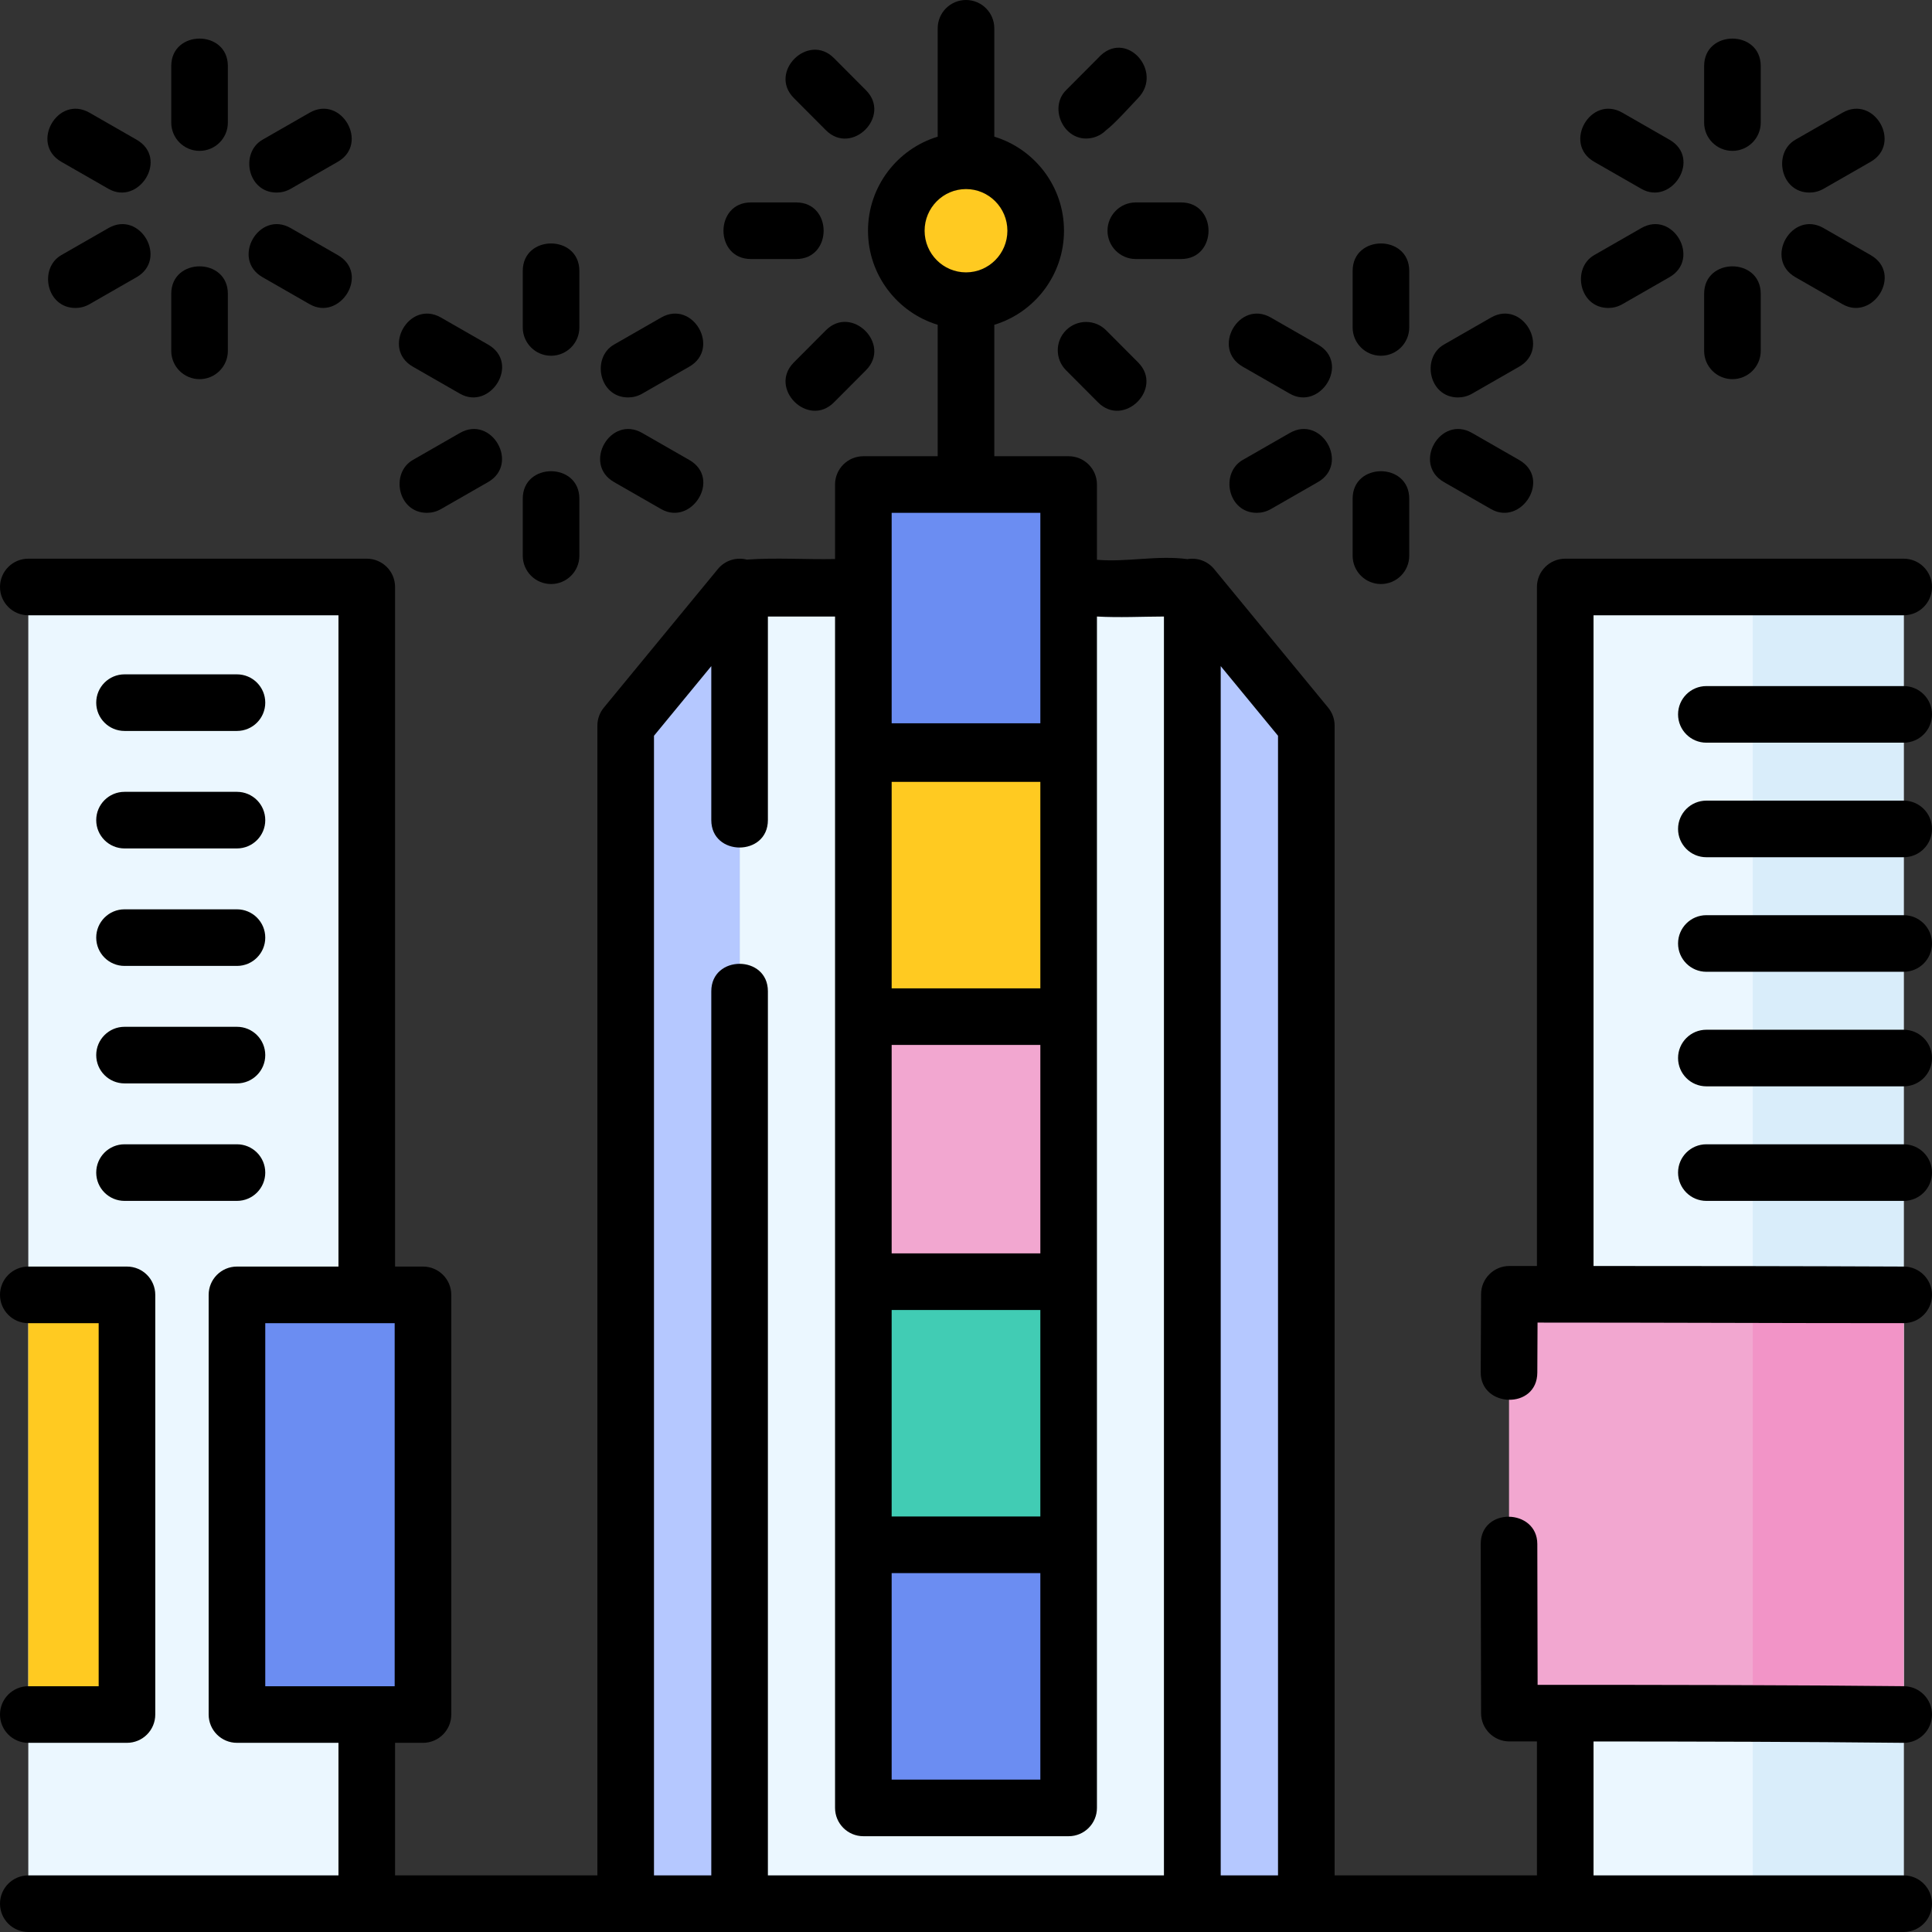 <?xml version="1.0" encoding="iso-8859-1"?>
<!-- Generator: Adobe Illustrator 25.0.0, SVG Export Plug-In . SVG Version: 6.00 Build 0)  -->
<svg version="1.1" id="Layer_1" xmlns="http://www.w3.org/2000/svg" xmlns:xlink="http://www.w3.org/1999/xlink" x="0px" y="0px"
	 viewBox="0 0 512 512" style="enable-background:new 0 0 512 512;" xml:space="preserve">
<rect x="0" y="0" width="512" height="512" fill="#333333" stroke="none"/>
<g>
	<g>
		<g>
			<g>
				<rect x="195.999" y="155.557" style="fill:#EBF7FF;" width="119.957" height="348.943"/>
				<polygon style="fill:#B5C8FF;" points="315.957,155.557 346.187,192.298 346.187,503.802 315.957,503.802 				"/>
				<polygon style="fill:#B5C8FF;" points="196.043,155.557 165.813,192.298 165.813,503.802 196.043,503.802 				"/>
			</g>
			<g>
				<rect x="228.798" y="339.661" style="fill:#41CCB4;" width="54.404" height="69.728"/>
				<rect x="228.798" y="409.388" style="fill:#6B8DF2;" width="54.404" height="69.728"/>
				<rect x="228.798" y="269.422" style="fill:#F2A7D0;" width="54.404" height="70.239"/>
				<rect x="228.798" y="128.405" style="fill:#6B8DF2;" width="54.404" height="71.304"/>
				<rect x="228.798" y="199.183" style="fill:#FFCA21;" width="54.404" height="70.239"/>
			</g>
			<ellipse style="fill:#FFCA21;" cx="256" cy="61.145" rx="18.469" ry="18.536"/>
			<g>
				<rect x="414.803" y="155.557" style="fill:#EBF7FF;" width="89.697" height="348.943"/>
				<rect x="464.5" y="155.557" style="fill:#D9EDFA;" width="40" height="348.943"/>
				<rect x="399.906" y="343.152" style="fill:#F2A7D0;" width="104.594" height="111.216"/>
				<rect x="464.5" y="343.153" style="fill:#F294C7;" width="40" height="111.216"/>
			</g>
			<g>
				<g>
					<rect x="7.5" y="155.557" style="fill:#EBF7FF;" width="89.697" height="348.943"/>
				</g>
				<rect x="62.797" y="343.152" style="fill:#6B8DF2;" width="49.297" height="111.216"/>
				<polyline style="fill:#FFCA21;" points="7.5,454.368 33.649,454.368 33.649,343.152 7.5,343.152 				"/>
			</g>
		</g>
	</g>
	<g>
		<path d="M293.5,61.145c0,4.142,3.357,7.5,7.5,7.5h12c9.697,0,9.697-15,0-15h-12C296.857,53.645,293.5,57.003,293.5,61.145z"/>
		<path d="M287.819,36.709c1.924,0,3.848-0.736,5.313-2.207c2.265-1.685,6.563-6.519,8.485-8.517
			c6.882-7.153-3.452-18.653-10.627-10.587l-8.485,8.517C278.066,28.373,281.531,36.709,287.819,36.709z"/>
		<path d="M218.867,34.503c6.847,6.872,17.469-3.72,10.626-10.587l-8.485-8.517c-6.845-6.869-17.471,3.718-10.626,10.587
			L218.867,34.503z"/>
		<path d="M199,68.645h12c9.697,0,9.697-15,0-15h-12C189.303,53.645,189.303,68.645,199,68.645z"/>
		<path d="M218.867,87.528l-8.485,8.516c-6.843,6.868,3.779,17.459,10.626,10.587l8.485-8.516
			C236.338,91.245,225.711,80.657,218.867,87.528z"/>
		<path d="M282.525,87.509c-2.934,2.924-2.942,7.672-0.019,10.606l8.485,8.516c6.846,6.874,17.468-3.72,10.625-10.587l-8.485-8.516
			C290.208,84.593,285.459,84.585,282.525,87.509z"/>
		<path d="M504.533,335.653c-27.111-0.12-54.88-0.145-82.23-0.151V163.057H504.5c4.143,0,7.5-3.358,7.5-7.5s-3.357-7.5-7.5-7.5
			h-89.697c-4.143,0-7.5,3.358-7.5,7.5V335.5c-2.436,0-4.878,0-7.303,0c-4.129,0-7.481,3.337-7.5,7.466l-0.094,20.715
			c-0.042,9.414,14.956,9.956,15,0.068l0.06-13.249c32.319,0,64.693,0.152,97.035,0.152c4.126,0,7.48-3.336,7.499-7.467
			C512.019,339.044,508.675,335.671,504.533,335.653z"/>
		<path d="M504.42,461.868c0.027,0,0.055,0,0.082,0c4.104,0,7.454-3.305,7.498-7.42c0.044-4.142-3.278-7.536-7.42-7.58
			c-32.044-0.342-65.004-0.367-97.096-0.369l-0.078-37.325c-0.02-9.415-15.021-9.855-15,0.031l0.094,44.809
			c0.009,4.136,3.364,7.484,7.5,7.484c2.425,0,4.867,0,7.303,0V497h-53.615V192.298c0-1.738-0.604-3.423-1.708-4.765l-30.23-36.741
			c-1.731-2.104-4.437-3.069-7.059-2.618c-8.039-1.078-15.949,0.852-23.988,0.172v-19.941c0-4.142-3.357-7.5-7.5-7.5H263.5V86.07
			c10.673-3.235,18.469-13.182,18.469-24.925s-7.795-21.69-18.469-24.925V7.5c0-4.142-3.357-7.5-7.5-7.5c-4.142,0-7.5,3.358-7.5,7.5
			v28.72c-10.673,3.235-18.469,13.182-18.469,24.925s7.795,21.69,18.469,24.925v34.835h-19.702c-4.142,0-7.5,3.358-7.5,7.5v19.743
			c-7.794,0.162-15.596-0.414-23.384,0.153c-2.734-0.703-5.75,0.167-7.662,2.491l-30.23,36.741
			c-1.104,1.342-1.708,3.027-1.708,4.765V497h-53.616v-35.132h7.397c4.142,0,7.5-3.358,7.5-7.5V343.153c0-4.142-3.358-7.5-7.5-7.5
			h-7.397V155.557c0-4.142-3.358-7.5-7.5-7.5H7.5c-4.142,0-7.5,3.358-7.5,7.5s3.358,7.5,7.5,7.5h82.197v172.595h-26.9
			c-4.142,0-7.5,3.358-7.5,7.5v111.216c0,4.142,3.358,7.5,7.5,7.5h26.9V497H7.5c-4.142,0-7.5,3.358-7.5,7.5s3.358,7.5,7.5,7.5h497
			c4.143,0,7.5-3.358,7.5-7.5s-3.357-7.5-7.5-7.5h-82.197v-35.496C449.624,461.518,477.359,461.579,504.42,461.868z M245.031,61.145
			c0-6.085,4.92-11.036,10.969-11.036c6.048,0,10.969,4.951,10.969,11.036S262.048,72.181,256,72.181
			C249.952,72.181,245.031,67.23,245.031,61.145z M70.297,350.653h34.297v96.216H70.297V350.653z M338.688,497H323.5V176.529
			l15.188,18.458V497z M275.702,332.161h-39.404v-55.239h39.404V332.161z M236.298,347.161h39.404v54.728h-39.404V347.161z
			 M275.702,261.922h-39.404v-54.713h39.404V261.922z M236.298,416.888h39.404v54.728h-39.404V416.888z M275.702,135.905v55.778
			h-39.404v-55.778H275.702z M173.313,194.987L188.5,176.53l0,40.801c0,9.697,15,9.697,15,0l0-53.945c5.933,0,11.865,0,17.798,0
			v315.73c0,4.142,3.358,7.5,7.5,7.5h54.404c4.143,0,7.5-3.358,7.5-7.5v-315.73c5.892,0.33,11.859,0.017,17.755,0V497H203.5
			l0-234.303c0-9.697-15-9.697-15,0l0,234.303h-15.187V194.987z"/>
		<path d="M7.5,446.868c-4.142,0-7.5,3.358-7.5,7.5s3.358,7.5,7.5,7.5h26.148c4.142,0,7.5-3.358,7.5-7.5V343.153
			c0-4.142-3.358-7.5-7.5-7.5H7.5c-4.142,0-7.5,3.358-7.5,7.5s3.358,7.5,7.5,7.5h18.648v96.216H7.5z"/>
		<path d="M33,193.709h29.797c4.142,0,7.5-3.358,7.5-7.5s-3.358-7.5-7.5-7.5H33c-4.142,0-7.5,3.358-7.5,7.5
			S28.858,193.709,33,193.709z"/>
		<path d="M33,224.844h29.797c4.142,0,7.5-3.358,7.5-7.5s-3.358-7.5-7.5-7.5H33c-4.142,0-7.5,3.358-7.5,7.5
			S28.858,224.844,33,224.844z"/>
		<path d="M33,255.979h29.797c4.142,0,7.5-3.358,7.5-7.5s-3.358-7.5-7.5-7.5H33c-4.142,0-7.5,3.358-7.5,7.5
			S28.858,255.979,33,255.979z"/>
		<path d="M33,287.113h29.797c4.142,0,7.5-3.358,7.5-7.5s-3.358-7.5-7.5-7.5H33c-4.142,0-7.5,3.358-7.5,7.5
			S28.858,287.113,33,287.113z"/>
		<path d="M33,318.248h29.797c4.142,0,7.5-3.358,7.5-7.5s-3.358-7.5-7.5-7.5H33c-4.142,0-7.5,3.358-7.5,7.5
			S28.858,318.248,33,318.248z"/>
		<path d="M504.5,181.818h-52.297c-4.143,0-7.5,3.358-7.5,7.5s3.357,7.5,7.5,7.5H504.5c4.143,0,7.5-3.358,7.5-7.5
			S508.643,181.818,504.5,181.818z"/>
		<path d="M504.5,212.176h-52.297c-4.143,0-7.5,3.358-7.5,7.5s3.357,7.5,7.5,7.5H504.5c4.143,0,7.5-3.358,7.5-7.5
			S508.643,212.176,504.5,212.176z"/>
		<path d="M504.5,242.533h-52.297c-4.143,0-7.5,3.358-7.5,7.5s3.357,7.5,7.5,7.5H504.5c4.143,0,7.5-3.358,7.5-7.5
			S508.643,242.533,504.5,242.533z"/>
		<path d="M504.5,272.891h-52.297c-4.143,0-7.5,3.358-7.5,7.5s3.357,7.5,7.5,7.5H504.5c4.143,0,7.5-3.358,7.5-7.5
			S508.643,272.891,504.5,272.891z"/>
		<path d="M504.5,303.248h-52.297c-4.143,0-7.5,3.358-7.5,7.5s3.357,7.5,7.5,7.5H504.5c4.143,0,7.5-3.358,7.5-7.5
			S508.643,303.248,504.5,303.248z"/>
		<path d="M52.886,39.983c4.142,0,7.5-3.358,7.5-7.5V17.5c0-9.697-15-9.697-15,0v14.982C45.386,36.625,48.744,39.983,52.886,39.983z
			"/>
		<path d="M52.886,100.482c4.142,0,7.5-3.358,7.5-7.5V77.857c0-9.697-15-9.697-15,0v15.125
			C45.386,97.124,48.744,100.482,52.886,100.482z"/>
		<path d="M19.992,81.613c1.266,0,2.548-0.321,3.725-0.996l12.484-7.16c8.412-4.825,0.95-17.834-7.463-13.012l-12.484,7.16
			C10.231,71.06,12.256,81.613,19.992,81.613z"/>
		<path d="M73.311,51.032c1.266,0,2.548-0.321,3.725-0.996l12.484-7.16c8.412-4.825,0.949-17.836-7.463-13.012l-12.484,7.16
			C63.55,40.48,65.575,51.032,73.311,51.032z"/>
		<path d="M69.573,73.457l12.484,7.16c8.045,4.613,16.102-8.056,7.463-13.012l-12.484-7.16
			C68.624,55.621,61.161,68.632,69.573,73.457z"/>
		<path d="M16.253,42.877l12.484,7.16c8.045,4.613,16.102-8.056,7.463-13.012l-12.484-7.16
			C15.304,25.041,7.842,38.052,16.253,42.877z"/>
		<path d="M146.038,94.276c4.142,0,7.5-3.358,7.5-7.5V71.794c0-9.697-15-9.697-15,0v14.982
			C138.538,90.918,141.896,94.276,146.038,94.276z"/>
		<path d="M146.038,154.775c4.142,0,7.5-3.358,7.5-7.5V132.15c0-9.697-15-9.697-15,0v15.125
			C138.538,151.417,141.896,154.775,146.038,154.775z"/>
		<path d="M113.143,135.906c1.266,0,2.548-0.321,3.725-0.996l12.484-7.16c8.412-4.825,0.949-17.836-7.463-13.012l-12.484,7.16
			C103.382,125.354,105.408,135.906,113.143,135.906z"/>
		<path d="M166.462,105.325c1.266,0,2.548-0.321,3.725-0.996l12.484-7.16c8.412-4.825,0.949-17.836-7.463-13.012l-12.484,7.16
			C156.702,94.772,158.727,105.325,166.462,105.325z"/>
		<path d="M162.724,127.751l12.484,7.16c8.045,4.613,16.102-8.056,7.463-13.012l-12.484-7.16
			C161.774,109.916,154.312,122.926,162.724,127.751z"/>
		<path d="M109.405,97.17l12.484,7.16c8.045,4.613,16.102-8.056,7.463-13.012l-12.484-7.16
			C108.455,79.335,100.993,92.345,109.405,97.17z"/>
		<path d="M459.113,39.983c4.143,0,7.5-3.358,7.5-7.5V17.5c0-9.697-15-9.697-15,0v14.982
			C451.613,36.625,454.971,39.983,459.113,39.983z"/>
		<path d="M459.113,100.482c4.143,0,7.5-3.358,7.5-7.5V77.857c0-9.697-15-9.697-15,0v15.125
			C451.613,97.124,454.971,100.482,459.113,100.482z"/>
		<path d="M475.8,73.457l12.484,7.16c8.045,4.613,16.102-8.057,7.463-13.012l-12.484-7.16
			C474.85,55.622,467.388,68.633,475.8,73.457z"/>
		<path d="M422.48,42.877l12.484,7.16c8.045,4.613,16.102-8.057,7.463-13.012l-12.484-7.16
			C421.531,25.04,414.069,38.052,422.48,42.877z"/>
		<path d="M426.219,81.613c1.266,0,2.548-0.321,3.725-0.996l12.484-7.16c8.412-4.824,0.951-17.833-7.463-13.012l-12.484,7.16
			C416.458,71.06,418.484,81.613,426.219,81.613z"/>
		<path d="M479.538,51.032c1.266,0,2.548-0.321,3.725-0.996l12.484-7.16c8.412-4.824,0.951-17.834-7.463-13.012l-12.484,7.16
			C469.777,40.479,471.803,51.032,479.538,51.032z"/>
		<path d="M365.962,94.276c4.143,0,7.5-3.358,7.5-7.5V71.794c0-9.697-15-9.697-15,0v14.982
			C358.462,90.918,361.819,94.276,365.962,94.276z"/>
		<path d="M365.962,154.775c4.143,0,7.5-3.358,7.5-7.5V132.15c0-9.697-15-9.697-15,0v15.125
			C358.462,151.417,361.819,154.775,365.962,154.775z"/>
		<path d="M382.648,127.751l12.483,7.16c8.045,4.613,16.101-8.056,7.463-13.012l-12.483-7.16
			C381.7,109.914,374.237,122.926,382.648,127.751z"/>
		<path d="M329.329,97.17l12.484,7.16c8.045,4.613,16.102-8.057,7.463-13.012l-12.484-7.16
			C328.38,79.333,320.917,92.345,329.329,97.17z"/>
		<path d="M333.067,135.906c1.266,0,2.548-0.321,3.725-0.996l12.484-7.16c8.412-4.824,0.95-17.835-7.463-13.012l-12.484,7.16
			C323.306,125.353,325.333,135.906,333.067,135.906z"/>
		<path d="M386.387,105.325c1.266,0,2.549-0.321,3.725-0.996l12.483-7.16c8.411-4.825,0.948-17.838-7.463-13.012l-12.483,7.16
			C376.626,94.773,378.651,105.325,386.387,105.325z"/>
	</g>
</g>
<g>
</g>
<g>
</g>
<g>
</g>
<g>
</g>
<g>
</g>
<g>
</g>
<g>
</g>
<g>
</g>
<g>
</g>
<g>
</g>
<g>
</g>
<g>
</g>
<g>
</g>
<g>
</g>
<g>
</g>
</svg>
